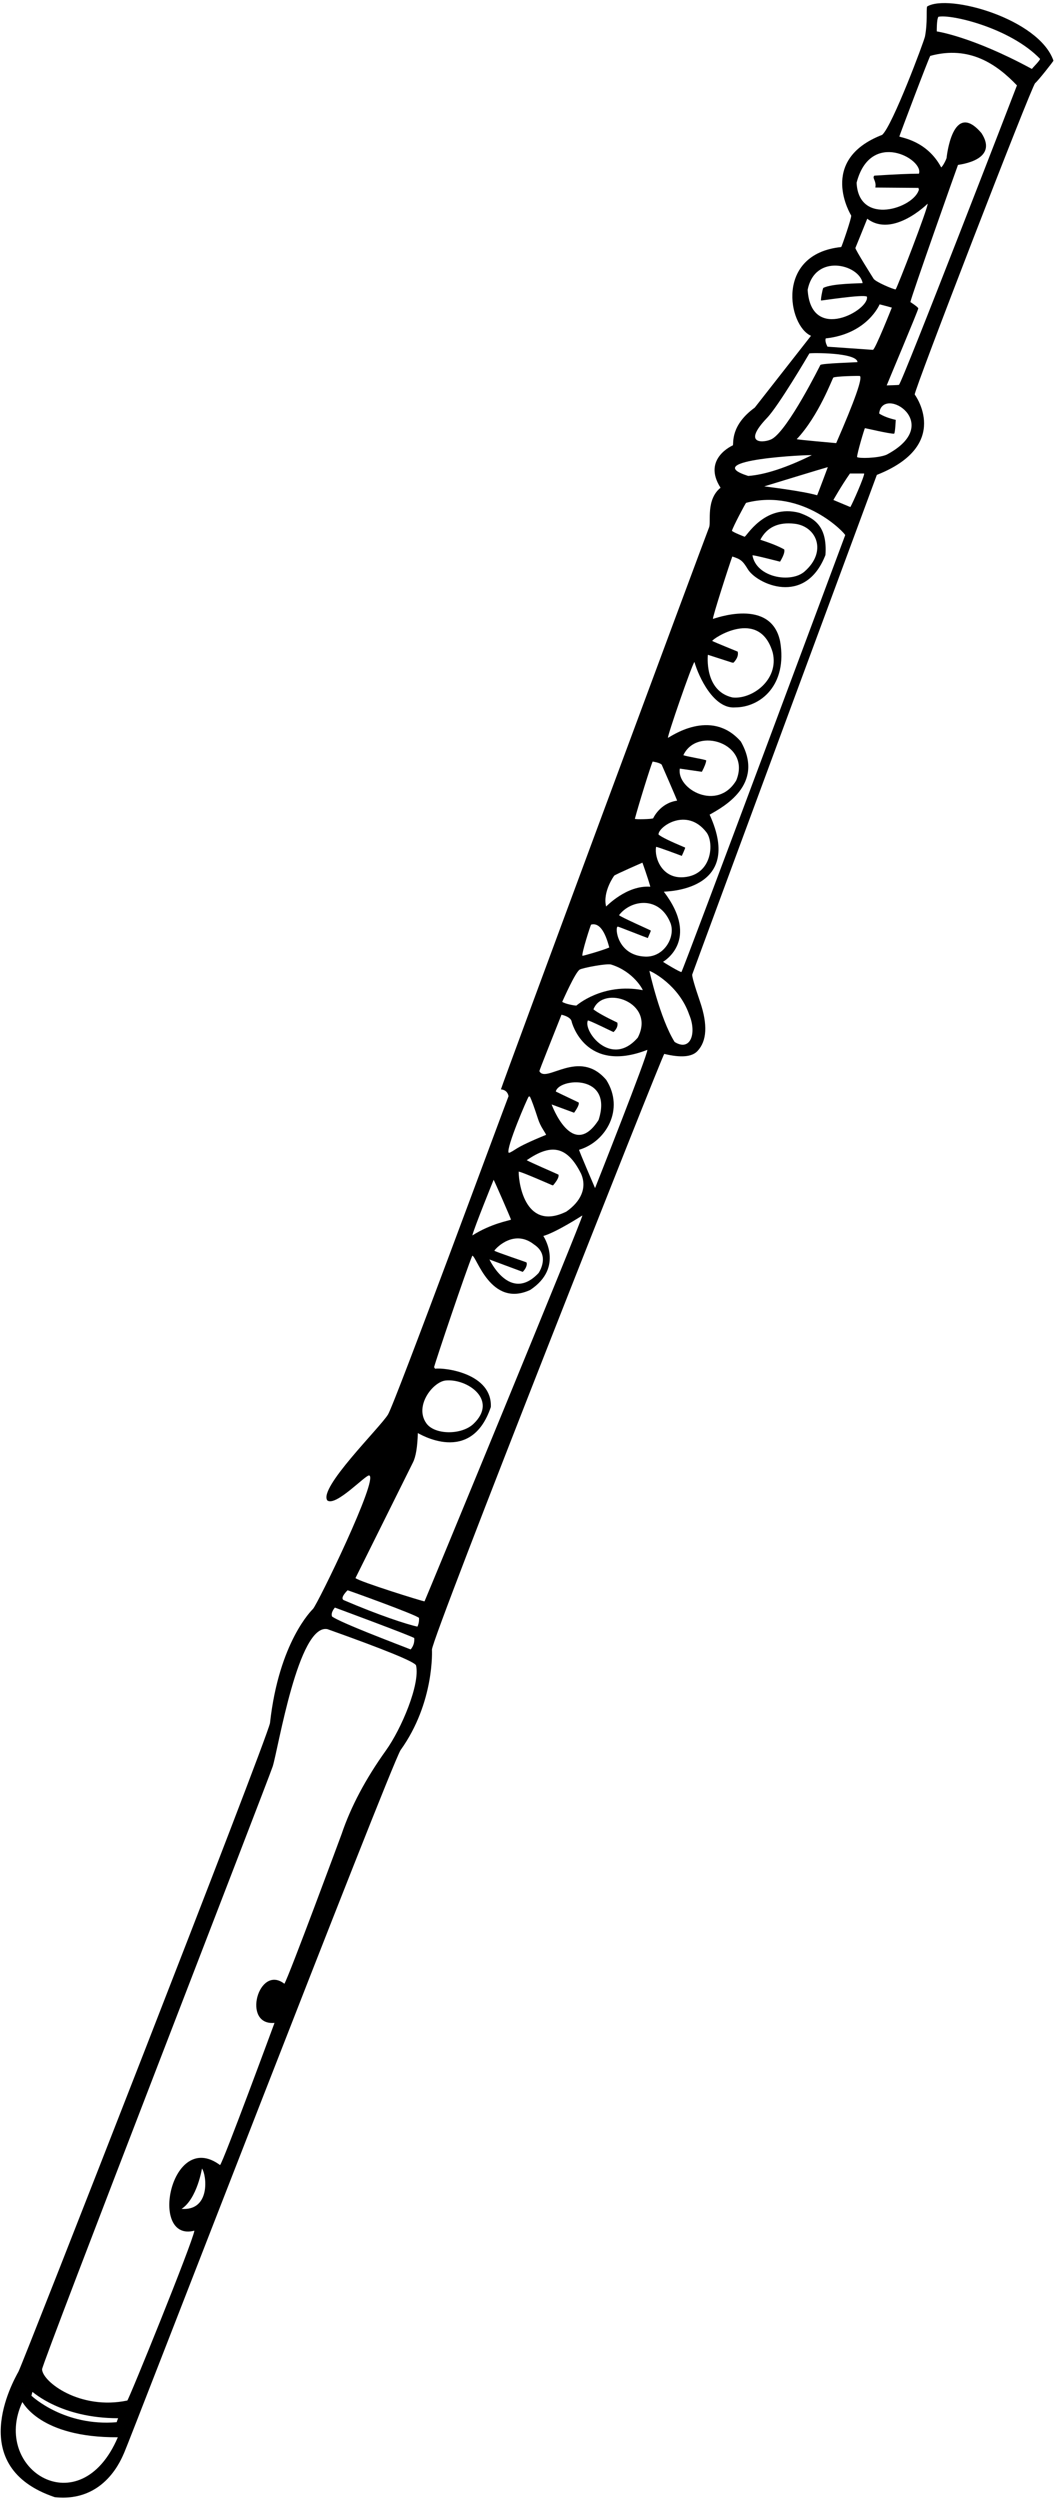 <?xml version="1.0" encoding="UTF-8"?>
<svg xmlns="http://www.w3.org/2000/svg" xmlns:xlink="http://www.w3.org/1999/xlink" width="293pt" height="693pt" viewBox="0 0 293 693" version="1.1">
<g id="surface1">
<path style=" stroke:none;fill-rule:nonzero;fill:rgb(0%,0%,0%);fill-opacity:1;" d="M 257.234 1.812 C 256.941 2.965 257.406 6.008 256.656 10.078 C 256.402 11.445 247.59 34.957 244.762 37.387 C 226.645 44.414 236.172 59.738 236.172 59.738 C 236.355 60.27 233.586 68.297 233.406 68.48 C 215.02 70.371 218.652 90.32 225.023 93.082 L 209.418 112.992 C 202.582 117.957 203.613 122.848 203.34 123.453 C 203.34 123.453 194.742 127.148 199.926 135.203 C 195.824 138.508 197.336 144.695 196.754 146.156 C 195.363 149.66 139.078 301.227 138.988 301.977 C 140.156 302.086 140.867 302.707 141.105 303.855 C 139.699 307.434 109.57 389.012 107.652 392.113 C 105.371 395.82 88.215 412.574 90.844 415.949 C 93.262 417.621 101.449 408.777 102.434 408.996 C 105.156 409.691 88.16 444.602 86.848 445.988 C 86.555 446.301 77.398 455.113 74.914 477.637 C 73.801 482.965 6.199 655.469 5.141 657.383 C 3.5 660.359 -9.664 683.852 15.199 692.223 C 29.273 693.723 33.848 681.164 34.469 679.867 C 35.621 677.461 108.129 490.012 111.141 485.137 C 120.656 471.879 119.848 457.277 119.848 457.277 C 119.848 453.883 183.738 292.523 184.305 292.141 C 188.902 293.254 191.969 292.996 193.504 291.371 C 196.148 288.582 196.406 284.02 194.234 277.668 C 192.699 273.176 191.988 270.676 192.062 270.148 C 192.098 269.875 243.289 131.645 243.289 131.645 C 264.227 123.363 253.801 109.363 253.801 109.363 C 253.438 108.648 286.223 23.879 287.211 23.055 C 288.051 22.363 292.184 17.125 292.293 16.816 C 288.289 5.211 263.145 -1.82 257.234 1.812 Z M 254.973 48.145 C 252.434 48.145 248.309 48.324 242.602 48.691 C 241.887 49.348 243.25 50.16 242.867 51.984 L 254.863 52.086 C 254.848 52.242 254.887 52.391 254.973 52.523 C 253.684 57.664 238.27 62.801 237.672 50.66 C 241.516 35.762 256.387 44.145 254.973 48.145 Z M 240.629 60.629 C 247.734 66.047 257.383 56.465 257.383 56.465 C 257.523 57.602 248.973 79.664 248.512 80.227 C 247.898 80.25 242.746 78.066 242.352 77.211 C 242.352 77.211 237.207 69.086 237.344 68.73 C 237.344 68.73 240.426 61.164 240.629 60.629 Z M 221.062 121.738 C 227.188 115.254 230.953 104.887 231.215 104.672 C 231.668 104.297 238.117 104.148 238.59 104.227 C 239.352 104.832 237.16 111.035 232.012 122.836 C 232.012 122.836 221.188 121.887 221.062 121.738 Z M 229.68 129.516 C 229.68 129.516 226.949 136.855 226.723 137.289 C 222.609 136.094 212.754 134.93 212.051 134.824 C 212.469 134.68 229.43 129.516 229.57 129.516 Z M 229.602 96.105 C 229.09 95.152 228.926 94.383 229.109 93.805 C 240.703 92.543 244.055 84.379 244.055 84.379 C 244 84.32 247.449 85.266 247.449 85.266 C 247.449 85.266 242.789 97.023 242.195 96.98 Z M 224.094 80.348 C 226.105 70.102 238.422 73.305 239.352 78.48 C 238.754 78.578 230.781 78.531 228.418 79.828 C 228.164 80.352 227.656 83.191 227.816 83.305 C 227.895 83.359 239.387 81.551 240.52 82.211 C 241.516 85.781 225.023 95.246 224.094 80.348 Z M 212.848 115.816 C 216.008 112.508 224.207 98.609 224.566 97.969 C 224.996 97.781 237.73 97.68 237.926 100.375 C 237.797 100.449 227.797 100.715 227.613 101.18 C 227.613 101.18 218.695 119.133 214.191 121.684 C 212.34 122.73 205.48 123.527 212.848 115.816 Z M 225.223 126.188 C 218.094 129.68 212.219 131.598 207.594 131.934 C 193.391 127.422 225.051 125.965 225.223 126.188 Z M 196.41 181.508 L 203.199 183.695 L 203.531 183.695 C 204.539 182.617 204.926 181.594 204.68 180.629 C 204.156 180.391 198.488 178.133 197.617 177.672 C 197.578 177.148 210.691 168.246 214.395 180.875 C 216.238 188.504 208.559 193.977 203.199 193.332 C 195.281 191.5 196.41 181.508 196.41 181.508 Z M 181.082 211.105 C 181.082 211.105 183.129 211.398 183.602 211.984 C 183.602 211.984 187.883 221.754 187.871 221.945 C 183.113 222.594 181.234 226.828 181.234 226.828 C 180.984 227.078 176.348 227.199 176.152 226.98 C 177.109 223.297 180.57 212.211 181.082 211.105 Z M 189.605 209.344 C 193.391 201.234 208.531 206.102 204.273 216.348 C 199.066 225.027 187.711 218.809 188.617 213.062 L 194.746 213.941 C 195.488 212.531 195.891 211.473 195.953 210.766 C 195.066 210.414 190.492 209.695 189.605 209.344 Z M 196.012 230.723 C 198.18 233.535 197.66 242.523 189.723 243.164 C 183.762 243.648 181.512 237.902 182.031 234.758 C 182.277 234.652 189.176 237.254 189.176 237.254 C 189.836 235.816 190.145 235.051 190.105 234.953 C 185.977 233.227 183.512 232.02 182.715 231.34 C 182.59 229.227 190.516 223.578 196.012 230.723 Z M 171.758 253.688 C 175.039 249.371 182.906 248.27 185.992 255.77 C 187.551 259.555 184.363 265.348 179.09 265.176 C 171.188 264.922 170.52 256.836 171.426 256.855 C 171.602 256.859 179.637 260.035 179.746 260.031 C 179.922 259.559 180.621 258.094 180.566 257.949 C 180.531 257.859 172.332 254.266 171.758 253.688 Z M 170.422 242.734 C 170.684 242.43 178.246 239.125 178.246 239.125 C 178.246 239.125 179.777 243.355 180.438 245.805 C 173.922 245.305 168.305 251.203 168.172 251.281 C 167.164 247.195 170.383 242.773 170.422 242.734 Z M 164.012 256.297 C 166.129 255.746 167.809 257.863 169.047 262.648 C 167.18 263.465 161.645 265.039 161.602 264.945 C 161.32 264.344 163.875 256.332 164.012 256.297 Z M 160.855 268.766 C 161.676 268.281 168.711 266.941 169.68 267.41 C 175.816 269.367 178.406 274.359 178.336 274.473 C 167.164 272.34 159.938 278.742 159.938 278.742 C 159.84 278.828 156.828 278.348 155.996 277.703 C 156.246 277.184 159.617 269.496 160.855 268.766 Z M 171.281 283.465 C 167.965 281.887 165.758 280.66 164.656 279.797 C 167.324 272.891 182.031 277.82 176.965 287.625 C 169.598 296.137 161.754 285.859 163.105 282.887 C 163.273 282.676 170.133 286.098 170.242 286.09 C 171.148 285.184 171.496 284.309 171.281 283.465 Z M 146.699 303.961 L 147.027 303.961 C 147.496 304.926 148.238 306.965 149.254 310.09 C 149.586 311.113 150.039 312.09 150.625 313.02 C 151.227 313.977 151.523 314.496 151.516 314.586 C 147.328 316.285 144.496 317.621 143.016 318.598 C 141.824 319.379 141.191 319.684 141.113 319.512 C 140.445 318.07 146.258 304.555 146.699 303.961 Z M 146.074 349.938 C 146.031 349.859 137.73 347.105 137.152 346.695 C 137.863 345.645 142.828 340.746 148.195 344.988 C 152.832 348.047 149.426 352.898 149.426 352.898 C 141.477 361.297 135.801 349.129 135.801 349.129 L 145.047 352.57 C 146.273 351.281 146.246 350.258 146.074 349.938 Z M 136.965 327.035 C 137.191 327.367 141.797 337.891 141.781 338.094 C 141.227 338.379 136.34 339.125 131.051 342.473 C 131.523 340.438 136.965 327.035 136.965 327.035 Z M 123.691 382.672 C 129.746 382.117 138.273 388.117 131.379 394.695 C 128.078 397.84 120.609 397.797 118.297 394.543 C 114.879 389.746 120.125 383 123.691 382.672 Z M 92.922 445.625 C 92.922 445.625 113.336 453.168 114.934 454.059 C 115.043 455.242 114.715 456.301 113.945 457.23 C 109.484 455.477 94.852 449.961 92.141 448.117 C 91.668 446.996 92.922 445.625 92.922 445.625 Z M 6.195 665.867 C 6.371 665.816 10.887 675.742 32.695 675.613 C 22.242 700.074 -2.5 684.664 6.195 665.867 Z M 32.367 671.441 C 17.914 672.633 9.082 664.406 8.715 664.102 L 8.992 663.035 C 9.211 663.09 16.969 670.336 32.785 670.336 C 32.684 670.469 32.367 671.441 32.367 671.441 Z M 50.371 612.312 C 54.688 609.5 56.039 601.117 56.039 601.117 C 57.344 602.898 58.484 612.891 50.371 612.312 Z M 107.074 485.238 C 101.445 493.094 97.344 500.82 94.785 508.402 C 94.785 508.402 80.16 547.906 78.906 549.902 C 71.719 544.34 67.004 561.594 76.168 560.746 C 76.168 560.746 61.879 599.492 61.055 600.164 C 47.387 590.031 41.168 621.668 53.938 618.344 C 53.43 621.684 35.746 665.184 35.324 665.43 C 22.242 668.172 11.797 660.266 11.672 656.777 C 11.617 655.18 74.699 492.781 75.68 489.613 C 77.23 484.605 82.805 450.066 90.84 451.598 C 107.035 457.367 115.238 460.73 115.445 461.68 C 116.59 466.863 111.406 479.191 107.074 485.238 Z M 115.82 450.902 C 112.918 450.297 104.922 447.668 95.422 443.578 C 94.137 443.023 96.438 440.828 96.438 440.828 C 96.617 440.828 115.523 447.629 116.258 448.492 C 116.316 449.355 116.172 450.16 115.82 450.902 Z M 117.789 443.906 C 117.137 443.863 99.73 438.438 98.629 437.445 C 98.629 437.445 114.059 406.418 114.574 405.402 C 115.375 403.824 115.828 401.105 115.93 397.258 C 116.09 397.242 130.66 406.449 136.188 390.031 C 136.609 380.762 123.516 379.023 120.637 379.41 C 120.668 379.297 120.641 379.199 120.562 379.117 L 120.418 379.078 C 120.863 377.215 129.297 352.273 131.039 348.09 C 132.188 348.031 136.07 362.648 147.102 357.582 C 156.617 351.289 150.75 342.617 150.75 342.617 C 154.316 341.613 161.59 336.922 161.59 336.922 C 161.688 337.812 117.988 443.586 117.789 443.906 Z M 157.129 335.867 C 146.074 341.285 143.941 328.727 143.91 324.797 C 144.125 324.555 153.258 328.566 153.258 328.566 L 153.477 328.566 C 154.648 327.18 155.141 326.195 154.953 325.609 C 153.621 324.988 147.32 322.281 146.141 321.613 C 152.562 317.223 157.16 317.223 161.215 325.336 C 162.984 329.34 161.078 333.129 157.129 335.867 Z M 160.551 305.605 C 160.031 305.34 155.66 303.297 154.215 302.574 C 154.996 298.84 170.277 297.555 166.082 310.465 C 158.781 321.82 153.051 306.152 153.051 306.152 L 159.289 308.453 C 160.324 307.004 160.742 306.055 160.551 305.605 Z M 165.105 329.344 C 165.105 329.344 160.605 318.934 160.672 318.723 C 168.137 316.531 173.383 307.488 168.215 299.355 C 160.676 290.457 151.48 300.461 149.664 296.934 C 149.652 296.621 153.406 287.355 155.797 281.273 C 157.562 281.719 158.508 282.391 158.637 283.293 C 158.637 283.293 162.297 297.758 179.613 291.02 C 179.84 292.188 165.105 329.344 165.105 329.344 Z M 187.18 288.832 C 183.113 282.344 180.184 269.129 180.184 269.129 C 180.809 269.254 188.387 273.055 191.227 281.266 C 193.391 286.402 191.59 291.602 187.18 288.832 Z M 189.066 269.457 C 188.617 269.488 183.926 266.672 183.973 266.609 C 183.973 266.609 194.473 260.715 184.191 247.176 C 184.426 247.094 206.637 247.195 196.895 225.82 C 200.652 223.715 212.316 217.453 205.555 205.559 C 197.207 196.02 185.809 204.418 185.344 204.523 C 185.031 204.285 192.047 184.055 192.68 183.5 C 193.871 187.68 198.059 196.555 203.934 196.098 C 211.051 196.094 218.535 189.879 216.457 177.809 C 213.938 165.543 198.199 171.508 197.824 171.562 C 197.547 171.402 202.543 155.934 203.191 154.262 C 205.48 155.023 206.023 155.367 207.512 157.816 C 209.938 161.805 223.402 168.246 229.031 153.852 C 229.621 145.535 225.605 143.562 221.809 142.16 C 212.047 139.586 207.031 148.934 206.586 148.785 C 206.586 148.785 203.531 147.621 203.082 147.145 C 203.316 146.133 206.812 139.543 207.012 139.387 C 222.859 135.262 234.656 148.008 234.508 148.348 C 234.508 148.348 189.59 268.898 189.066 269.457 Z M 217.59 152.301 C 216.105 151.465 213.895 150.57 210.965 149.617 C 212.789 146.137 215.965 144.656 220.492 145.184 C 226.539 145.887 229.605 152.855 223.234 158.426 C 219.477 161.719 209.883 160.137 208.773 153.945 C 208.926 153.746 216.371 155.699 216.441 155.695 C 217.41 154.07 217.793 152.941 217.59 152.301 Z M 235.941 140.562 L 231.234 138.594 C 231.234 138.594 233.406 134.719 235.832 131.254 L 239.773 131.254 C 239.84 132.117 236.574 139.516 235.941 140.562 Z M 245.992 126.047 C 243.586 127.062 238.047 127.117 237.805 126.68 C 237.801 125.676 239.848 118.766 239.992 118.684 C 240.035 118.66 247 120.316 248.098 120.219 C 248.391 119.867 248.535 116.387 248.535 116.387 C 246.613 115.953 245.082 115.367 243.938 114.633 C 244.762 106.602 262.336 117.414 245.992 126.047 Z M 249.414 106.691 C 249.281 106.746 246.094 106.844 246.027 106.836 C 246.141 106.465 254.875 85.789 254.789 85.484 C 254.711 85.219 253.98 84.637 252.598 83.73 C 252.895 82.031 265.559 46.305 265.805 45.715 C 266.352 45.586 277.203 44.414 272.328 36.91 C 264.227 27.383 262.633 43.844 262.633 43.844 C 262.098 45.27 261.266 46.422 261.141 46.391 C 257.199 39.008 250.133 38.188 249.531 37.852 C 249.52 37.688 257.758 15.906 258.117 15.488 C 269.094 12.512 276.664 17.918 282.164 23.672 C 282.035 24.066 250.227 106.371 249.414 106.691 Z M 286.312 19.113 C 269.637 10.078 259.922 8.711 259.922 8.711 C 259.922 8.711 259.852 5.461 260.359 4.66 C 263.688 3.859 280.18 7.645 288.562 16.297 C 288.684 16.684 286.492 18.789 286.312 19.113 "/>
</g>
</svg>
